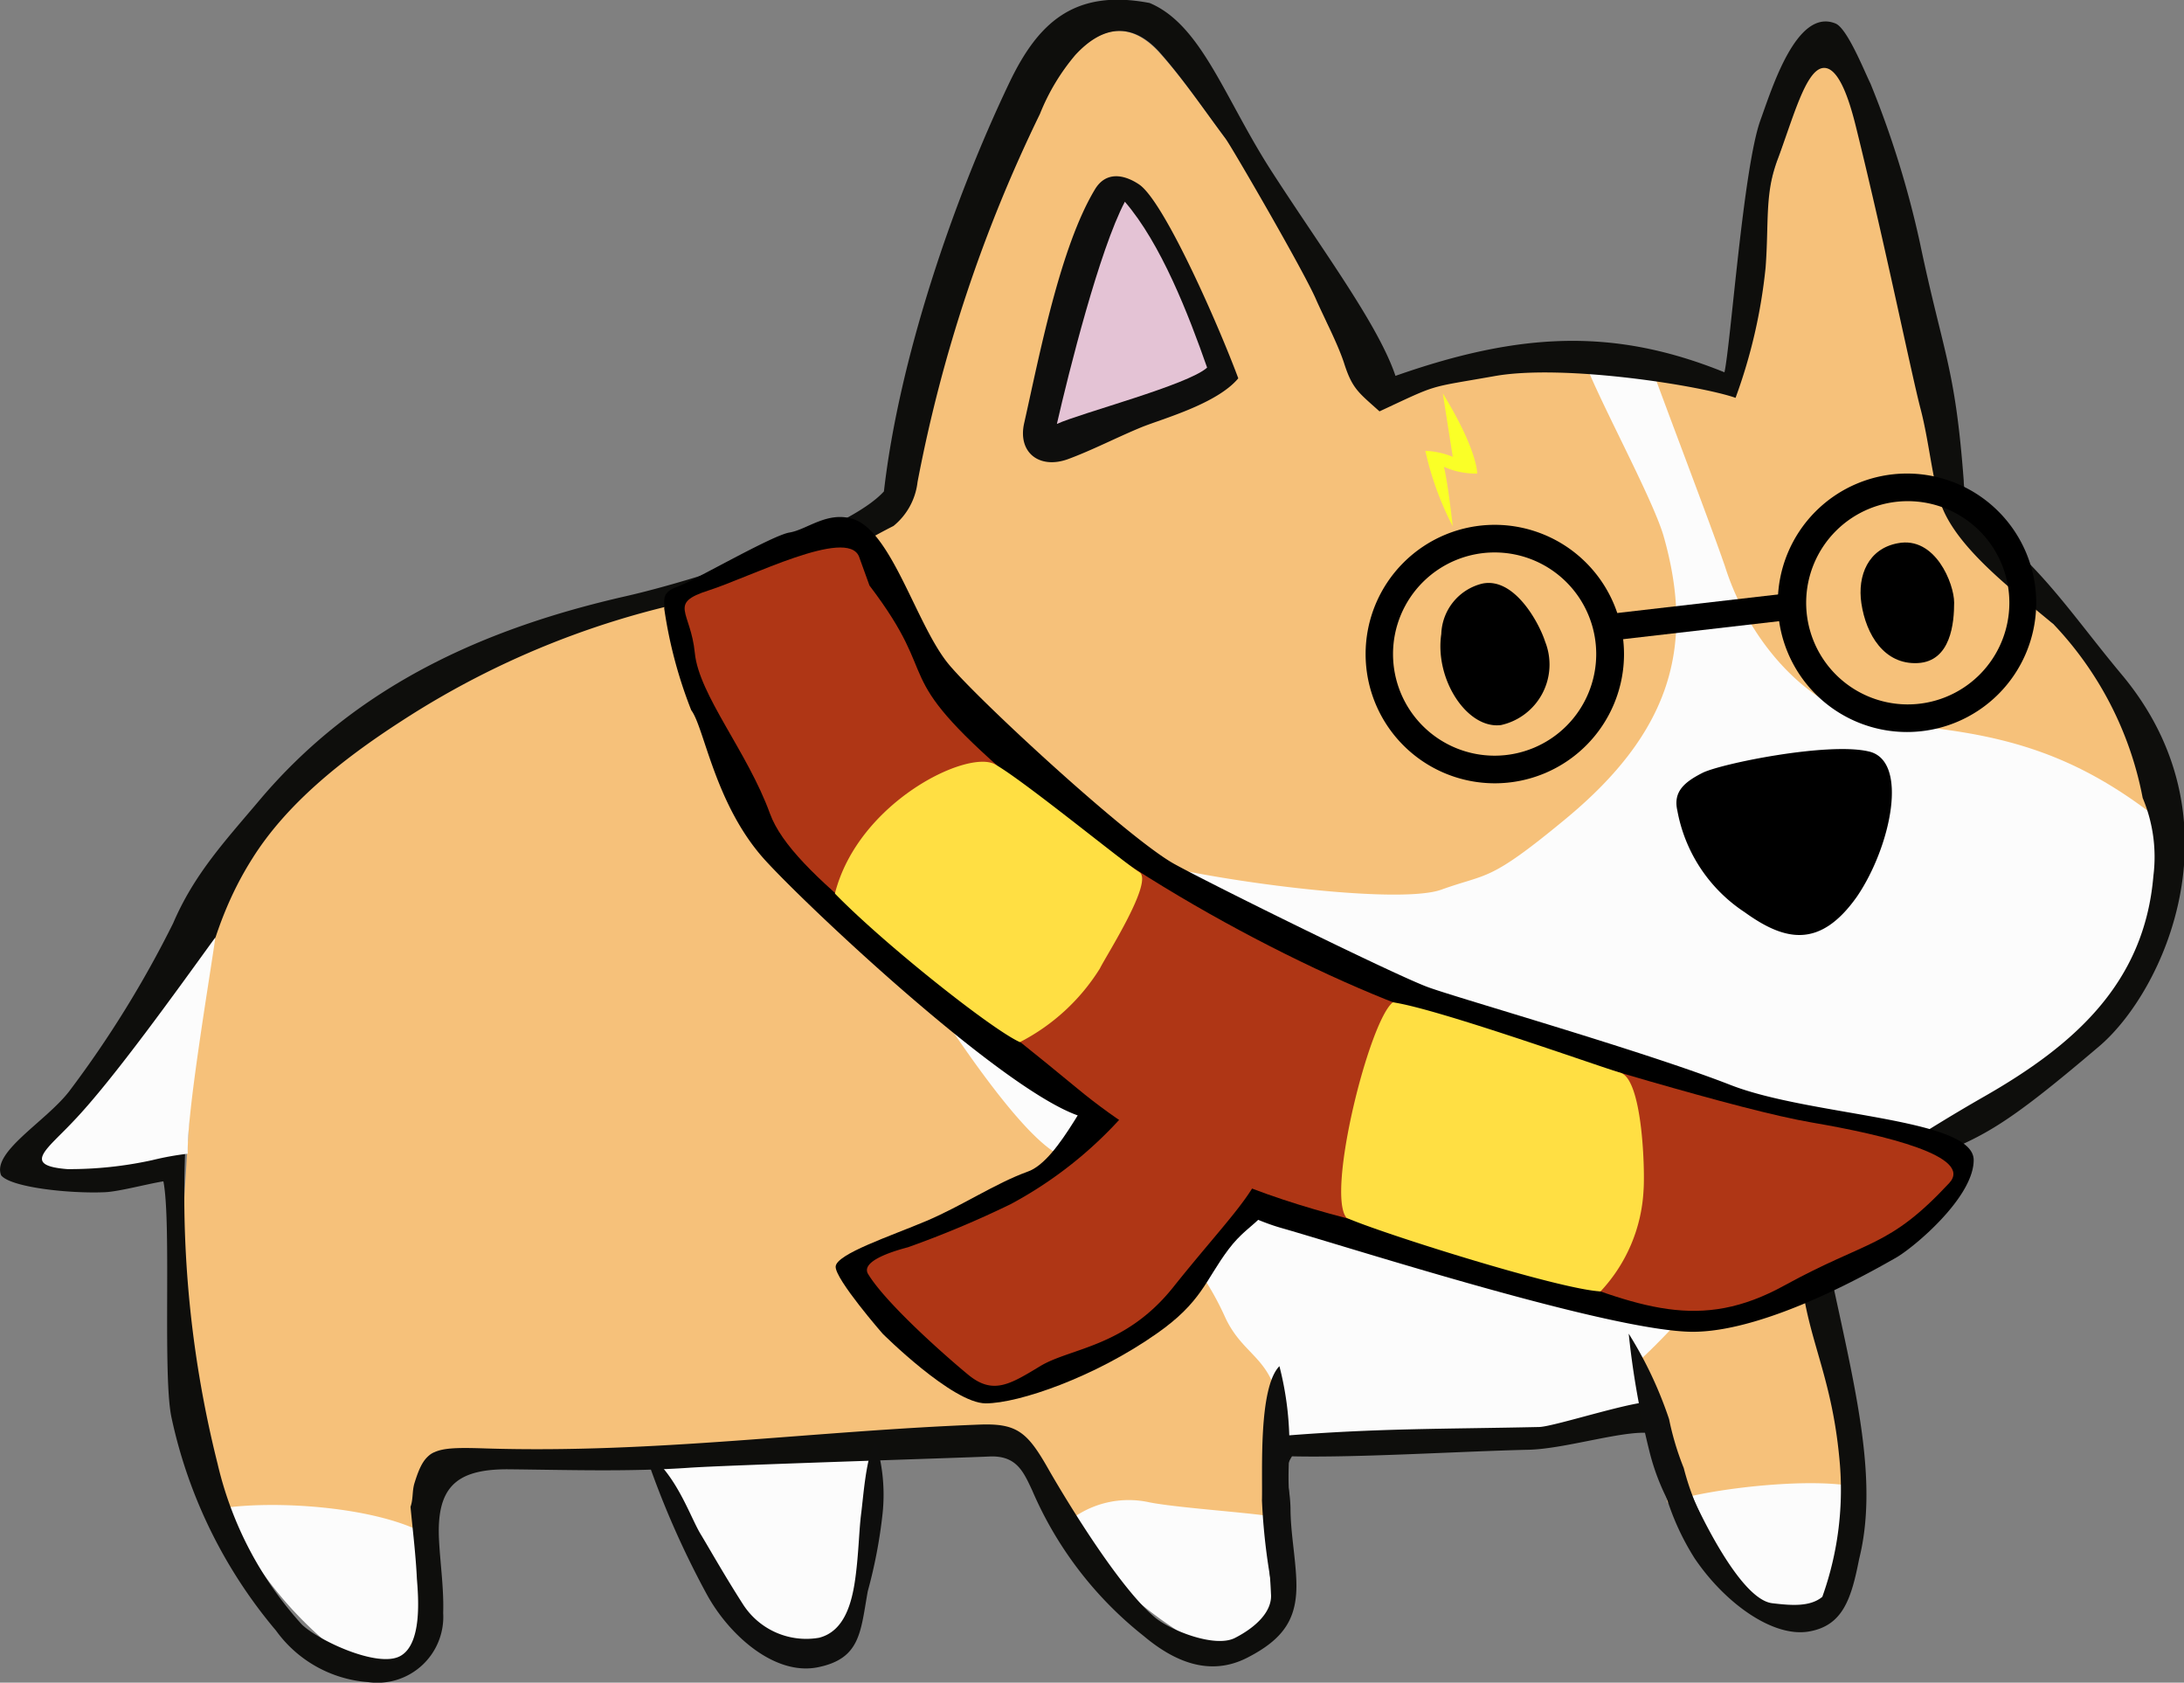 <svg xmlns="http://www.w3.org/2000/svg" viewBox="0 0 116.3 89.58"><rect x="0" y="0" width="116.3" height="89.58" fill="#808080" stroke="none"/><defs><style>.cls-1{fill:#fcfcfc;}.cls-2{fill:#f6c17a;}.cls-3{fill:#0e0e0c;}.cls-4{fill:#0e0e0d;}.cls-5{fill:#e4c3d5;}.cls-6{fill:#faff27;}.cls-7{fill:#af3615;}.cls-8{fill:#ffdf43;}</style></defs><title>Corgi_H</title><g id="Layer_2" data-name="Layer 2"><g id="Layer_1-2" data-name="Layer 1"><path class="cls-1" d="M98.53,78.34c-1.86-.21-4.44.52-6.28.24-2.07-.31-1.45,0-3.09,1,1.56,2.54,1,3.37,3.75,5.19a3.69,3.69,0,0,0,3.6.71c1.27-.5,1.18-1.57,1.43-2.51A11.64,11.64,0,0,0,98.53,78.34Z"/><path class="cls-1" d="M46.49,77.15a10.41,10.41,0,0,0-5.23-.46c-2.48.22-4.49-1.13-6.48,0,.79,4.24,2.79,6.23,5,9.6.82,1.27,1.86,2.41,3.46,1.84A3.66,3.66,0,0,0,45.5,85C45.93,82.37,46.17,79.75,46.49,77.15Z"/><path class="cls-1" d="M102.35,24.64c-2.22-1.28-13.09-7.64-23.42-5.43s-27.25,4.62-30.2,7.14c-3.38,2.88-16.49,6.53-23.11,9.56S12,44.76,11.47,48.54,9.73,67,10.14,70.09s11.7,6.55,21.45,6.55,35,.48,36.15,0,16.85-.21,20.45-1.16c2.86-.76,7.91-11.85,8.51-12.14a90.44,90.44,0,0,0,8.58-3.5c2.65-1.47,10.35-7.21,10.06-12.23-.37-6.44-2.11-12-6-14.41S104.85,26.1,102.35,24.64Z"/><path class="cls-2" d="M45.35,29.23c1-.59.91-1,2-1.55a2,2,0,0,0,1-1.68c1.29-7.06,3.94-13.44,7-19.94a11.34,11.34,0,0,1,1.88-3.13c1.49-1.61,3-1.75,4.48-.16C63,4.19,64.1,5.82,65.25,7.36c.29.38,1.13,1.64,1.38,2.1,1.27,2.37,1.05,1.75,2.09,3.56a26.42,26.42,0,0,1,1.93,4.12c.41,1,2.56,3.06,2.88,4.1a10,10,0,0,1,2.92-1.34c2.08-.79,3.88-1,7.86-.86.68,2,3.72,7.51,4.29,9.54,1.65,5.85.36,10.39-5.21,15-4.13,3.42-4.13,2.88-6.63,3.78s-13.7-.69-16.47-1.7C51.93,42.62,45.42,31.1,45.35,29.23Z"/><path class="cls-2" d="M92.23,20.67a45.34,45.34,0,0,0,1.55-7.26,16.44,16.44,0,0,1,.87-4.9c.82-2.08.91-5.43,2.9-5.42,1.2,0,1.45,2,1.72,3.11,1.5,6.07,3.72,13.35,4.4,19.55.06.48-1.35-.65-.4.75a42.79,42.79,0,0,0,6.08,6.73c3.5,2.26,5.31,6,6,10.7-4.66-3.78-8.56-4.91-14.49-5.37-4.27-.32-7.7-4.28-9-8.4C91,27.66,88.62,21.48,87.74,19A27.77,27.77,0,0,1,92.23,20.67Z"/><path class="cls-2" d="M96.09,64.37c-4,2.54-6.35,5.87-8.92,8.18a24.75,24.75,0,0,1,1.09,4.21A29,29,0,0,1,88.79,80c2.06-.76,8.32-1.48,10.52-.71C97.42,72.22,96.55,65.22,96.09,64.37Z"/><path class="cls-1" d="M67.51,80.29c-1.85-.21-3.72-.37-5.55-.65a8,8,0,0,0-5.52,1,21.69,21.69,0,0,0,6.62,6.4,3.69,3.69,0,0,0,3.6.71,2.28,2.28,0,0,0,1.43-2.51C68,83.6,67.72,82,67.51,80.29Z"/><path class="cls-1" d="M22.33,80.45A18.48,18.48,0,0,0,11.47,79a20.49,20.49,0,0,0,6.16,8.64,3.64,3.64,0,0,0,4.15.84c1.51-.72,1-2.16,1-3.36C22.7,83.54,22.49,82,22.33,80.45Z"/><path d="M99.49,40c-2.18-.5-7.88.66-8.84,1.15s-1.56,1-1.33,2a8.24,8.24,0,0,0,3.58,5.41c2.11,1.52,4,2,6-.85C100.69,45.07,101.68,40.46,99.49,40Z"/><path class="cls-2" d="M67.51,80.7c.33-1.3-.49-5.6.42-6.64-.58-1.89-1.88-2.12-2.72-4-2-4.38-5.1-6.16-9.07-8.73-2.76-1.78-7.87-10.07-10.93-15.23S41.94,30.86,40.8,31a51.17,51.17,0,0,0-20.16,7.32c-3.67,2.37-6.73,5-8.58,8.41s-1.76,8.69-2,13.11c-.38,6.66-1.16,13.31,1.18,19.65a6.6,6.6,0,0,0,.46.82c2.9-.46,8.12-.1,10.76,1.25.15-.42-.48-1.79-.33-2.21.95-2.68.37-2,3.18-1.89,3,.24,17.85-.84,26.78-1.17,2-.08,1.67.19,2.62,2,.37.69,1.82,2,2.2,2.69a5.11,5.11,0,0,1,4.3-1C62.64,80.26,66.07,80.49,67.51,80.7Z"/><path d="M104.06,32.08c0-1-1-3.55-3-3.16-1.57.29-2.16,1.71-1.94,3.2.25,1.67,1.22,3.27,3,3.18S104.06,33.13,104.06,32.08Z"/><path d="M79.93,38.6a3.3,3.3,0,0,0,2.35-4.44c-.32-1-1.64-3.45-3.35-3.09a2.86,2.86,0,0,0-2.18,2.68C76.39,36.17,78.13,38.83,79.93,38.6Z"/><path class="cls-3" d="M97.68,68.72C98.9,74.36,100,79,99,83c-.42,2.15-.88,3.53-2.64,3.85-1.94.36-4.52-1.52-6.12-3.89a13.55,13.55,0,0,1-2.09-6.62c-1.28-.35-4.66.79-6.75.84-3.55.08-9.06.43-12.6.35-.55.86-.12,1.26-.08,2.74,0,1.29.26,2.57.31,3.85.08,2-.62,3.11-2.61,4.13s-3.88.22-5.51-1.15a19.87,19.87,0,0,1-5.95-7.77c-.47-1-.84-1.86-2.29-1.79s-14.06.46-16,.6c-3.21.22-6.44.11-9.66.08-2.77,0-3.78,1-3.63,3.8.07,1.28.26,2.57.22,3.85a3.51,3.51,0,0,1-4,3.68,6.64,6.64,0,0,1-4.9-2.74A26,26,0,0,1,9.14,75.5c-.49-2.17,0-10.4-.44-12.61-.91.15-2.38.55-3.13.58-1.9.08-5-.26-5.51-.9-.5-1.25,2.39-2.87,3.63-4.48a56.92,56.92,0,0,0,5.53-8.94c1.12-2.61,2.74-4.35,4.59-6.54,5.15-6.11,12-9.17,19.56-10.88,4-.92,11.81-3.47,13.7-5.57.8-7,3.65-15.42,6.69-21.78,1.49-3.1,3.4-5,7.46-4.22,2.78,1.17,4,5.11,6.52,9,2.72,4.21,5.66,8.14,6.57,10.85C81,17.66,86,17.46,91.83,19.82c.34-1.58,1-10.87,1.91-13.41.62-1.7,1.93-6,4-5.16.63.25,1.55,2.57,1.86,3.19a51.34,51.34,0,0,1,2.63,8.45c1.26,6,1.88,6.59,2.34,12.7a3.27,3.27,0,0,0,1.83,2.87c2.65,2.2,4.25,4.66,6.59,7.46,6.43,7.7,2.26,16.87-1.24,19.81-5,4.25-6.1,4.78-9.21,6-2,.63-2.79,1.4-5.23,2.33A22.75,22.75,0,0,0,97.68,68.72ZM94.37,85.35c.94.11,2,.22,2.67-.34a16.92,16.92,0,0,0,.9-7.45c-.5-5.19-2.19-6.91-2.13-11.74.14-1.48.61-2.33,1.49-2.74,3.85-1.77,4.47-2.48,8.37-4.71,4.74-2.71,8.52-6,9-11.74a8.09,8.09,0,0,0-.57-4.15,18.41,18.41,0,0,0-4.75-9.25c-2.18-1.81-5.06-4-5.94-6.25-.5-1.26-.66-3.39-1.14-5.22s-1.9-8.78-3.4-14.85C98.6,5.8,98,3.5,97.07,3.62s-1.6,2.73-2.42,4.89c-.68,1.8-.45,3.36-.63,5.73a28.4,28.4,0,0,1-1.6,6.94c-1.84-.65-9.15-1.81-12.82-1.16s-2.92.38-6.14,1.88c-1.11-1-1.45-1.19-1.89-2.58-.33-1-1-2.29-1.46-3.31-.59-1.43-4.57-8.27-4.86-8.65C64.1,5.82,63,4.19,61.74,2.77c-1.44-1.59-3-1.45-4.48.16a11.34,11.34,0,0,0-1.88,3.13,78,78,0,0,0-6.52,19.6A3.53,3.53,0,0,1,47.58,28c-1.14.58-1.63.89-3.28,1.84a11,11,0,0,1-3.91,1.54,45.72,45.72,0,0,0-19,7c-3.24,2.09-6.15,4.45-7.95,7.32C11.05,49.46,10.26,54,10,58.94a58.7,58.7,0,0,0,1.59,19,19.2,19.2,0,0,0,4.48,8.54c.88.85,4,2.31,5.21,1.7s1-3.13.92-4.13c-.06-1.28-.22-2.56-.34-3.83.15-.43.08-.83.21-1.26.57-1.84,1-1.94,3.79-1.85,9,.28,17.39-.93,26.32-1.27,2-.07,2.54.4,3.7,2.46.39.68,3.49,6,5.59,7.78.79.69,3.21,1.67,4.29,1.12s2-1.39,1.92-2.35c-.07-1.67-.29-3.32-.44-5,.33-1.3.29-2.37,1.2-3.42,5-.4,8.52-.35,13.5-.46.83,0,5.75-1.65,6.25-1.29s1.53,4.12,1.89,4.91S92.64,85.14,94.37,85.35Z"/><path class="cls-1" d="M11.47,49.9C9.53,52.57,6,57.52,3.88,59.72c-1.4,1.49-2.73,2.33-.29,2.52a20.52,20.52,0,0,0,4.53-.48A15.51,15.51,0,0,1,10,61.42C9.93,59.35,11.13,52.29,11.47,49.9Z"/><path class="cls-4" d="M65.94,20.14c-1.14,1.37-4.07,2.16-5.17,2.61-1.31.54-2.57,1.2-3.89,1.69-1.53.56-2.7-.35-2.34-1.92.8-3.55,1.9-9.32,3.75-12.41.58-1,1.55-.84,2.37-.29C62,10.73,64.9,17.34,65.94,20.14Zm-5.59-5.8A31.48,31.48,0,0,0,57,22c1.26-.61,2.4-.79,3.41-1.72C58.51,18.38,62.27,16.56,60.35,14.34Z"/><path class="cls-5" d="M59.9,10.74c1.92,2.22,3.39,6,4.38,8.83-1,.92-6.77,2.43-8,3C56.92,19.77,58.55,13.3,59.9,10.74Z"/><path class="cls-4" d="M86.73,71a21.25,21.25,0,0,1,2.15,4.55,15,15,0,0,0,.78,2.6A14.12,14.12,0,0,0,90.73,81c-.5-.22-1.36-.27-1.74-.79a12,12,0,0,1-1.17-3A44.43,44.43,0,0,1,86.73,71Z"/><path class="cls-4" d="M37.32,81.69c-.58-.94-1.32-3.31-3-4.44a47.27,47.27,0,0,0,3.33,7.65c1.2,2.18,3.62,4.32,5.9,3.86s2.27-1.88,2.66-4.05A26.28,26.28,0,0,0,47,80.56a9.53,9.53,0,0,0-.38-3.82c-.5.77-.64,2.89-.76,3.82s-.13,2.11-.31,3.44-.58,2.85-1.94,3.19a4,4,0,0,1-4.05-1.79C38.56,83.84,37.71,82.33,37.32,81.69Z"/><path class="cls-4" d="M68.13,72.73a16.71,16.71,0,0,1,.53,4.47c-.1,1.93,0,2.08,0,3.1s.3,3.58.3,3.58l-1.24.55a32.9,32.9,0,0,1-.52-4.55C67.24,78.37,67,73.89,68.13,72.73Z"/><path class="cls-6" d="M76.83,20.94c1.88,3.07,1.83,4.27,1.83,4.27a4.13,4.13,0,0,1-1.77-.36c.22.88.47,3.17.47,3.17A16.48,16.48,0,0,1,75.9,24a4.34,4.34,0,0,1,1.46.32Z"/><path d="M101.54,25.21a6.88,6.88,0,1,0,6.89,6.88A6.88,6.88,0,0,0,101.54,25.21Zm0,12.29A5.41,5.41,0,1,1,107,32.09,5.41,5.41,0,0,1,101.54,37.5Z"/><path d="M79.6,27.94a6.88,6.88,0,1,0,6.88,6.88A6.89,6.89,0,0,0,79.6,27.94Zm0,12.29A5.41,5.41,0,1,1,85,34.82,5.41,5.41,0,0,1,79.6,40.23Z"/><rect x="85.94" y="32.09" width="9.87" height="1.42" transform="translate(-3.16 10.63) rotate(-6.58)"/><path d="M54.71,62.38C53,63,51.22,64.2,49.33,65s-4.8,1.76-4.83,2.43S47,71,47,71s3.72,3.71,5.49,3.71S58.32,73.3,61.59,71c2.41-1.68,2.59-2.84,3.83-4.49S67.79,65,67.68,63s-8.16-5.52-8.84-5.52S56.49,61.78,54.71,62.38Z"/><path d="M45.42,27.63c2.06.64,3.37,5.62,5.08,7.71,1.55,1.89,9.64,9.35,12.06,10.67,2,1.1,11.79,5.93,13.5,6.55s11.48,3.4,16.09,5.2c4.3,1.68,12.95,1.74,12.95,4,0,2-3.23,4.69-4.16,5.21s-6.74,3.92-10.78,3.93c-4.33,0-18.15-4.45-21.94-5.53s-10.08-5.72-10.86-6c-4.14-1.5-14.26-11-16.6-13.56-2.69-2.94-3.25-7.08-3.95-8a24.09,24.09,0,0,1-1.44-5.42c.05-.36-.21-.83.67-1.14s5.07-2.75,6-2.9S44.05,27.2,45.42,27.63Z"/><path class="cls-7" d="M46.3,31.17c4,5.26.85,4.45,7.59,10.28S71.58,52.8,77.63,54.56s14.94,4.53,18.86,5.2,8.61,1.81,7.31,3.22c-3.23,3.47-4.31,3-8.79,5.46s-7.64,1.2-13.24-1-15.59-2.2-24.41-9.5S42.19,46.59,41,43.31,37.22,37,37,34.76s-1.45-2.63.74-3.33,7.35-3.35,8-1.81Z"/><path class="cls-7" d="M62.92,53.73c-1.17,2.33-.25,2-2.2,4.56a21.8,21.8,0,0,1-6.89,5.81,53.33,53.33,0,0,1-5.48,2.3c-1.14.3-2.5.81-2.12,1.43.94,1.54,4,4.26,5.32,5.35s2.22.53,3.84-.45,4.53-1,7.09-4.21,4.41-5,4.75-6.48,1.1-2.8,1.16-3.79.42-1.17-.21-1.48-4.91-4.41-5.09-3.72Z"/><path class="cls-8" d="M53,40.7c1.51.85,6.88,5.25,7.67,5.73s-1.78,4.47-2.1,5.13a10.88,10.88,0,0,1-4.26,3.92c-1.51-.68-7.24-5.23-9.85-7.91C45.7,42.69,51.56,39.86,53,40.7Z"/><path class="cls-8" d="M74.17,53.36c2.31.32,10.93,3.4,12.12,3.75s1.31,5.28,1.23,6.26a8.5,8.5,0,0,1-2.29,5.38C83,68.64,73.37,65.59,71.7,64.83,70.62,63.52,72.91,54.35,74.17,53.36Z"/></g></g></svg>
